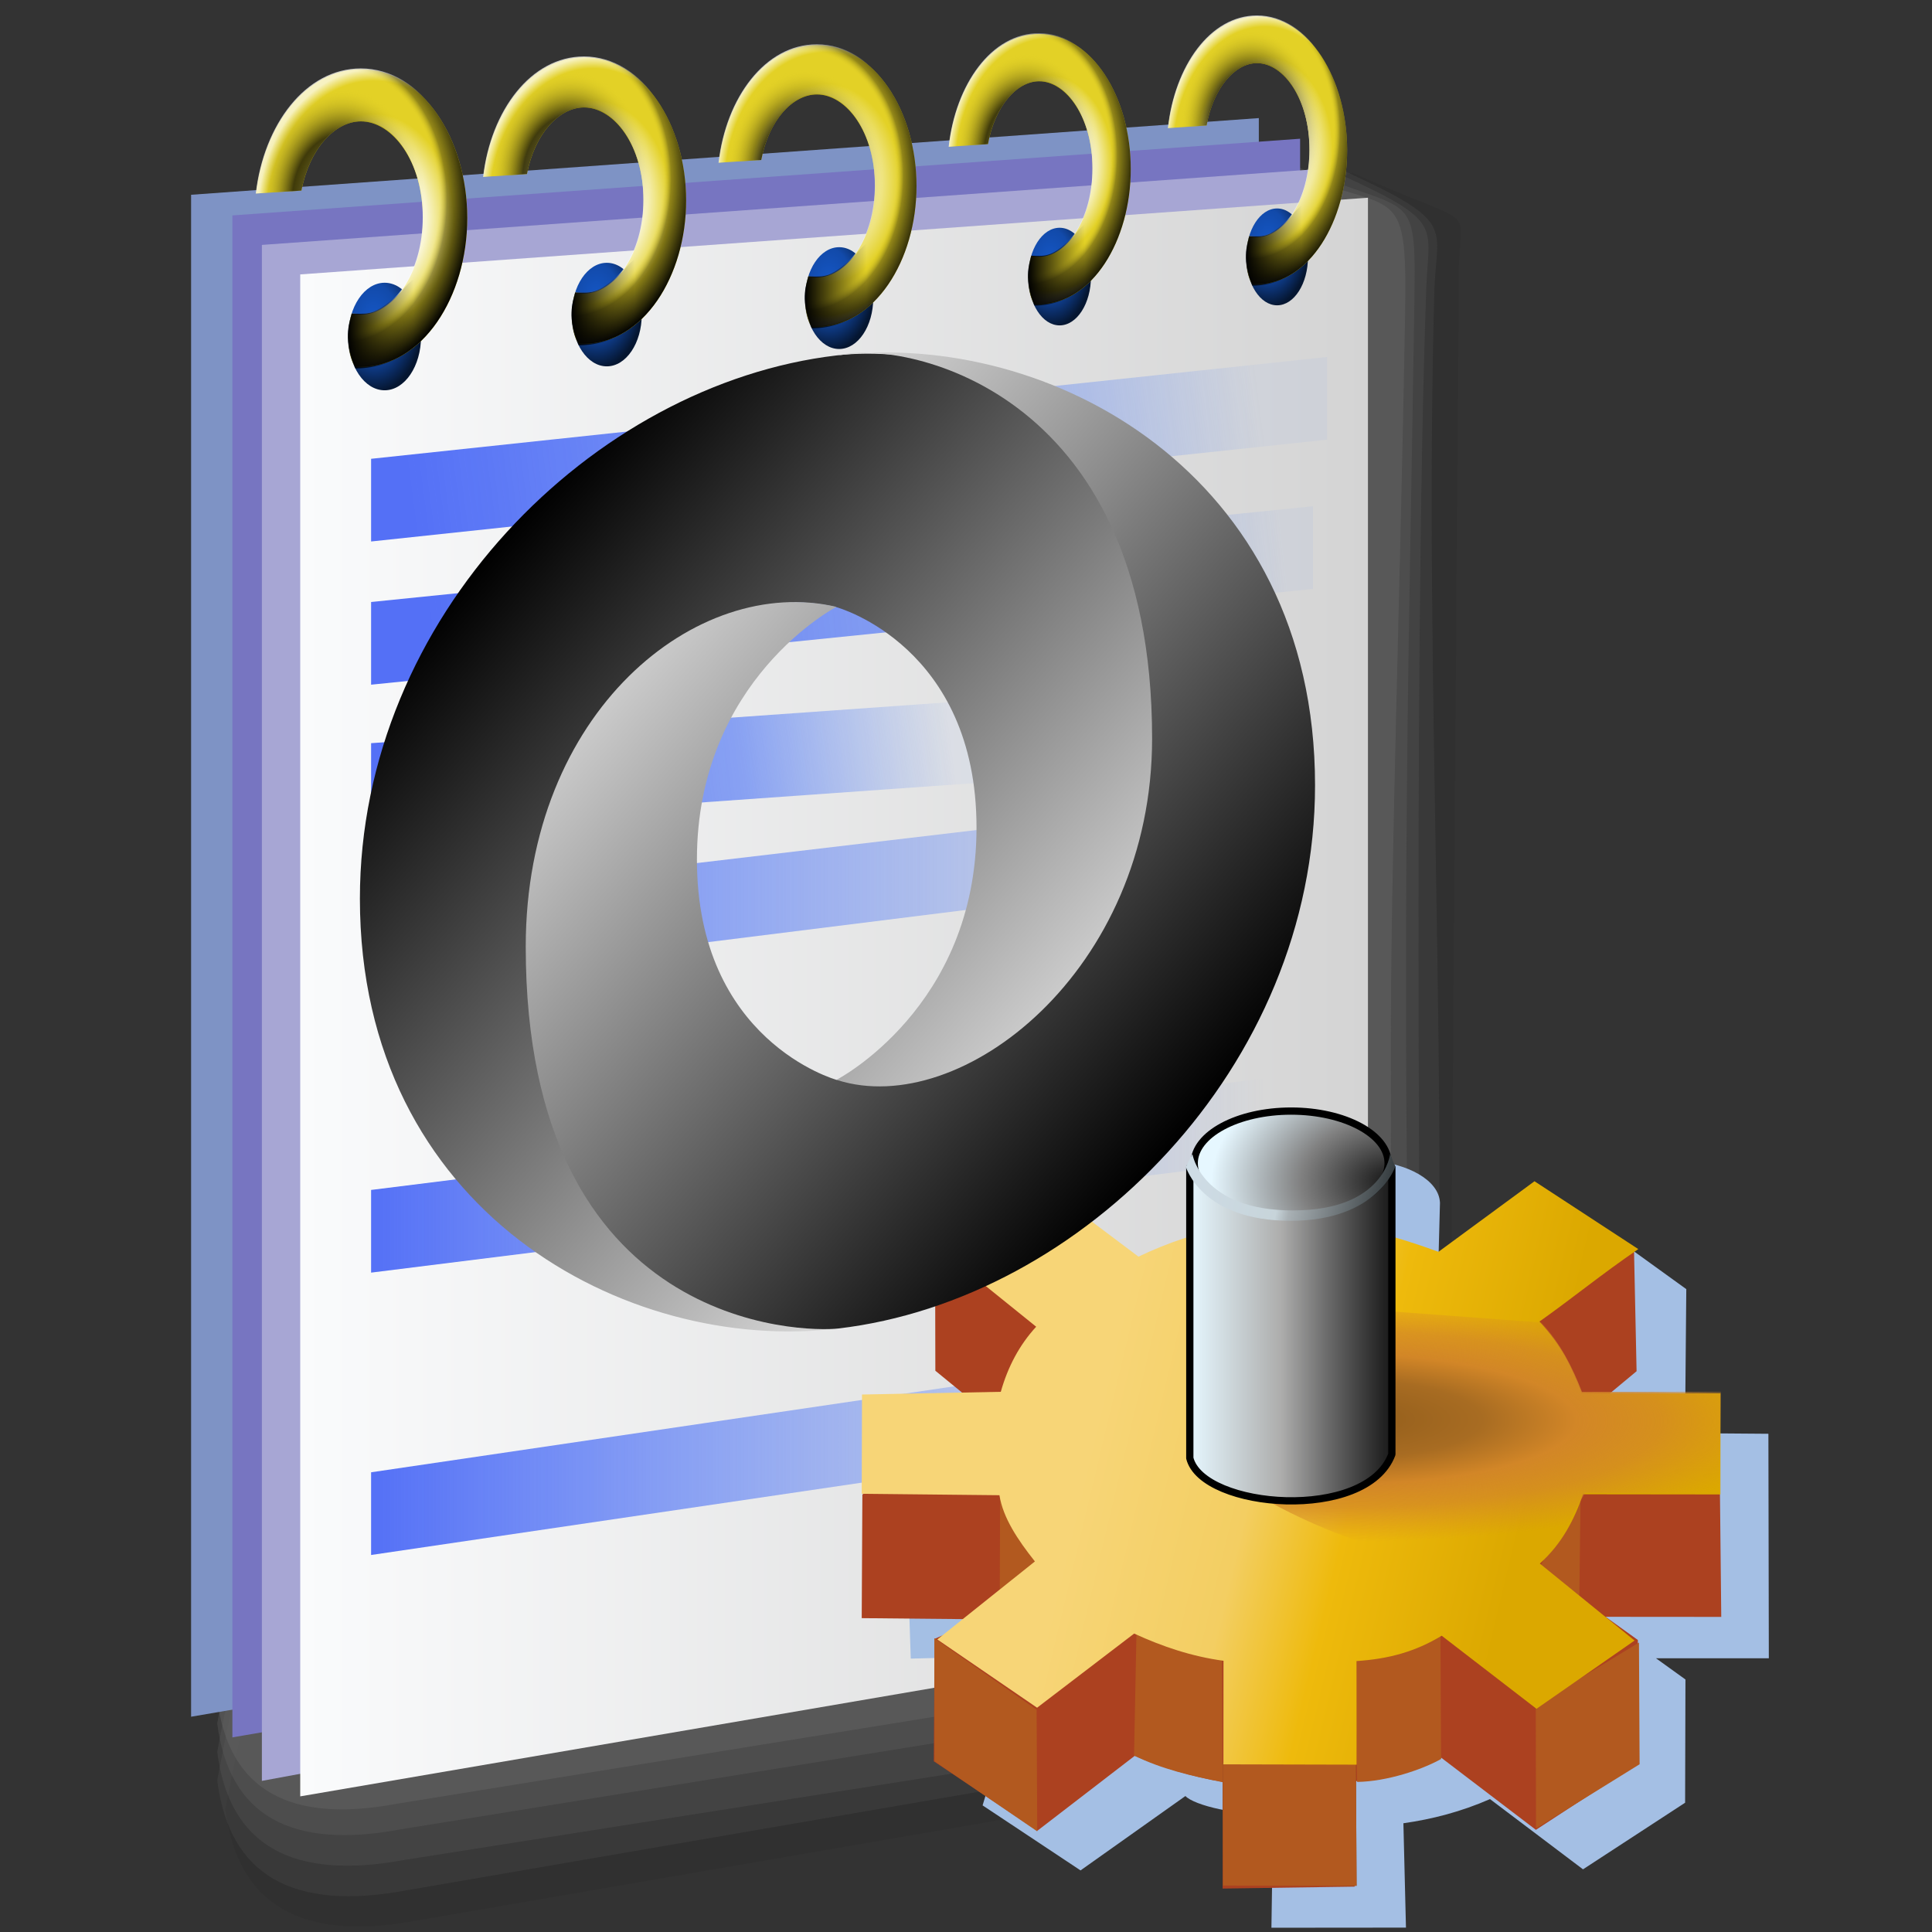 <?xml version="1.0" encoding="UTF-8" standalone="no"?>
<!-- Created with Inkscape (http://www.inkscape.org/) -->

<svg
   width="256mm"
   height="256mm"
   viewBox="0 0 256 256"
   version="1.1"
   id="svg1"
   inkscape:version="1.3.2 (091e20ef0f, 2023-11-25)"
   xml:space="preserve"
   sodipodi:docname="application-json.svg"
   xmlns:inkscape="http://www.inkscape.org/namespaces/inkscape"
   xmlns:sodipodi="http://sodipodi.sourceforge.net/DTD/sodipodi-0.dtd"
   xmlns:xlink="http://www.w3.org/1999/xlink"
   xmlns="http://www.w3.org/2000/svg"
   xmlns:svg="http://www.w3.org/2000/svg"
   xmlns:rdf="http://www.w3.org/1999/02/22-rdf-syntax-ns#"
   xmlns:cc="http://creativecommons.org/ns#"
   xmlns:dc="http://purl.org/dc/elements/1.1/"
   xmlns:a="http://ns.adobe.com/AdobeSVGViewerExtensions/3.0/"><rect x="0" y="0" width="256" height="256" fill="#333333" stroke="none"/><defs
     id="defs1"><linearGradient
       id="linearGradient38"
       inkscape:collect="always"><stop
         style="stop-color:#5470f6;stop-opacity:1;"
         offset="0"
         id="stop37" /><stop
         style="stop-color:#547af6;stop-opacity:0.651;"
         offset="0.585"
         id="stop39" /><stop
         style="stop-color:#5485f6;stop-opacity:0.06;"
         offset="1"
         id="stop38" /></linearGradient><linearGradient
       id="linearGradient33"
       inkscape:collect="always"><stop
         style="stop-color:#5470f6;stop-opacity:1;"
         offset="0"
         id="stop35" /><stop
         style="stop-color:#5485f6;stop-opacity:0;"
         offset="1"
         id="stop36" /></linearGradient><linearGradient
       id="linearGradient81"
       inkscape:collect="always"><stop
         style="stop-color:#ffffff;stop-opacity:1;"
         offset="0"
         id="stop75" /><stop
         style="stop-color:#ffffff;stop-opacity:0.809;"
         offset="0.326"
         id="stop76" /><stop
         style="stop-color:#ffffff;stop-opacity:0;"
         offset="0.463"
         id="stop77" /><stop
         style="stop-color:#ffffff;stop-opacity:0;"
         offset="0.651"
         id="stop78" /><stop
         style="stop-color:#ffffff;stop-opacity:0.714;"
         offset="0.706"
         id="stop79" /><stop
         style="stop-color:#ffffff;stop-opacity:0.84;"
         offset="0.875"
         id="stop80" /><stop
         style="stop-color:#ffffff;stop-opacity:0.986;"
         offset="1"
         id="stop81" /></linearGradient><linearGradient
       id="linearGradient74"
       inkscape:collect="always"><stop
         style="stop-color:#ffffff;stop-opacity:1;"
         offset="0"
         id="stop68" /><stop
         style="stop-color:#ffffff;stop-opacity:0.809;"
         offset="0.265"
         id="stop69" /><stop
         style="stop-color:#ffffff;stop-opacity:0;"
         offset="0.497"
         id="stop70" /><stop
         style="stop-color:#ffffff;stop-opacity:0;"
         offset="0.651"
         id="stop71" /><stop
         style="stop-color:#ffffff;stop-opacity:0.714;"
         offset="0.706"
         id="stop72" /><stop
         style="stop-color:#ffffff;stop-opacity:0.84;"
         offset="0.875"
         id="stop73" /><stop
         style="stop-color:#ffffff;stop-opacity:0.986;"
         offset="1"
         id="stop74" /></linearGradient><linearGradient
       id="linearGradient31"
       inkscape:collect="always"><stop
         style="stop-color:#000000;stop-opacity:1;"
         offset="0"
         id="stop31" /><stop
         style="stop-color:#000000;stop-opacity:0;"
         offset="1"
         id="stop32" /></linearGradient><linearGradient
       id="linearGradient22"
       inkscape:collect="always"><stop
         style="stop-color:#e3d126;stop-opacity:1;"
         offset="0"
         id="stop22" /><stop
         style="stop-color:#000000;stop-opacity:0.719;"
         offset="0.331"
         id="stop28" /><stop
         style="stop-color:#e3d126;stop-opacity:0;"
         offset="0.557"
         id="stop27" /><stop
         style="stop-color:#e3d126;stop-opacity:0;"
         offset="0.651"
         id="stop24" /><stop
         style="stop-color:#040301;stop-opacity:0.361;"
         offset="0.706"
         id="stop25" /><stop
         style="stop-color:#050501;stop-opacity:1;"
         offset="0.875"
         id="stop26" /><stop
         style="stop-color:#020200;stop-opacity:1;"
         offset="1"
         id="stop23" /></linearGradient><linearGradient
       id="linearGradient16"
       inkscape:collect="always"><stop
         style="stop-color:#1557c6;stop-opacity:1;"
         offset="0"
         id="stop16" /><stop
         style="stop-color:#124aaa;stop-opacity:1;"
         offset="0.5"
         id="stop18" /><stop
         style="stop-color:#051631;stop-opacity:1;"
         offset="1"
         id="stop17" /></linearGradient><linearGradient
       id="linearGradient14"
       inkscape:collect="always"><stop
         style="stop-color:#66cdff;stop-opacity:0.623;"
         offset="0"
         id="stop14" /><stop
         style="stop-color:#515fc6;stop-opacity:0.92;"
         offset="1"
         id="stop15" /></linearGradient><linearGradient
       id="linearGradient3"
       inkscape:collect="always"><stop
         style="stop-color:#fafbfc;stop-opacity:1;"
         offset="0"
         id="stop3" /><stop
         style="stop-color:#d4d4d4;stop-opacity:1;"
         offset="1"
         id="stop4" /></linearGradient><linearGradient
       inkscape:collect="always"
       xlink:href="#linearGradient3"
       id="linearGradient4"
       x1="39.31"
       y1="135.693"
       x2="176.137"
       y2="135.693"
       gradientUnits="userSpaceOnUse" /><linearGradient
       inkscape:collect="always"
       xlink:href="#linearGradient14"
       id="linearGradient15"
       x1="57.354"
       y1="75.635"
       x2="211.418"
       y2="175.003"
       gradientUnits="userSpaceOnUse" /><radialGradient
       inkscape:collect="always"
       xlink:href="#linearGradient16"
       id="radialGradient17"
       cx="54.858"
       cy="45.668"
       fx="54.858"
       fy="45.668"
       r="4.441"
       gradientTransform="matrix(1.339,0,0,1.681,-18.931,-31.782)"
       gradientUnits="userSpaceOnUse" /><radialGradient
       inkscape:collect="always"
       xlink:href="#linearGradient22"
       id="radialGradient23"
       cx="51.37"
       cy="33.349"
       fx="51.37"
       fy="33.349"
       r="12.965"
       gradientTransform="matrix(1.404,0.018,-0.021,1.609,-20.81,-21.995)"
       gradientUnits="userSpaceOnUse" /><radialGradient
       inkscape:collect="always"
       xlink:href="#linearGradient22-9"
       id="radialGradient23-2"
       cx="53.774"
       cy="34.69"
       fx="53.774"
       fy="34.69"
       r="12.965"
       gradientTransform="matrix(1.538,0.081,-0.09,1.704,-25.21,-28.89)"
       gradientUnits="userSpaceOnUse" /><linearGradient
       id="linearGradient22-9"
       inkscape:collect="always"><stop
         style="stop-color:#ffffff;stop-opacity:1;"
         offset="0"
         id="stop22-1" /><stop
         style="stop-color:#ffffff;stop-opacity:0.809;"
         offset="0.326"
         id="stop28-2" /><stop
         style="stop-color:#ffffff;stop-opacity:0;"
         offset="0.497"
         id="stop27-7" /><stop
         style="stop-color:#ffffff;stop-opacity:0;"
         offset="0.651"
         id="stop24-0" /><stop
         style="stop-color:#ffffff;stop-opacity:0.714;"
         offset="0.706"
         id="stop25-9" /><stop
         style="stop-color:#ffffff;stop-opacity:0.84;"
         offset="0.875"
         id="stop26-3" /><stop
         style="stop-color:#ffffff;stop-opacity:0.986;"
         offset="1"
         id="stop23-6" /></linearGradient><linearGradient
       inkscape:collect="always"
       xlink:href="#linearGradient31"
       id="linearGradient32"
       x1="51.365"
       y1="45.995"
       x2="59.39"
       y2="45.995"
       gradientUnits="userSpaceOnUse" /><radialGradient
       inkscape:collect="always"
       xlink:href="#linearGradient16"
       id="radialGradient51"
       gradientUnits="userSpaceOnUse"
       gradientTransform="matrix(1.339,0,0,1.681,-18.931,-31.782)"
       cx="54.858"
       cy="45.668"
       fx="54.858"
       fy="45.668"
       r="4.441" /><radialGradient
       inkscape:collect="always"
       xlink:href="#linearGradient22-9"
       id="radialGradient52"
       gradientUnits="userSpaceOnUse"
       gradientTransform="matrix(1.538,0.081,-0.09,1.704,-25.21,-28.89)"
       cx="53.517"
       cy="34.702"
       fx="53.517"
       fy="34.702"
       r="12.965" /><radialGradient
       inkscape:collect="always"
       xlink:href="#linearGradient22"
       id="radialGradient53"
       gradientUnits="userSpaceOnUse"
       gradientTransform="matrix(1.404,0.018,-0.021,1.609,-20.81,-21.995)"
       cx="51.769"
       cy="33.062"
       fx="51.769"
       fy="33.062"
       r="12.965" /><linearGradient
       inkscape:collect="always"
       xlink:href="#linearGradient31"
       id="linearGradient53"
       gradientUnits="userSpaceOnUse"
       x1="51.365"
       y1="45.995"
       x2="59.39"
       y2="45.995" /><radialGradient
       inkscape:collect="always"
       xlink:href="#linearGradient16"
       id="radialGradient56"
       gradientUnits="userSpaceOnUse"
       gradientTransform="matrix(1.339,0,0,1.681,-18.931,-31.782)"
       cx="54.858"
       cy="45.668"
       fx="54.858"
       fy="45.668"
       r="4.441" /><radialGradient
       inkscape:collect="always"
       xlink:href="#linearGradient74"
       id="radialGradient57"
       gradientUnits="userSpaceOnUse"
       gradientTransform="matrix(1.538,0.081,-0.09,1.704,-25.21,-28.89)"
       cx="53.499"
       cy="34.466"
       fx="53.499"
       fy="34.466"
       r="12.965" /><radialGradient
       inkscape:collect="always"
       xlink:href="#linearGradient22"
       id="radialGradient58"
       gradientUnits="userSpaceOnUse"
       gradientTransform="matrix(1.404,0.018,-0.021,1.609,-20.81,-21.995)"
       cx="51.924"
       cy="33.796"
       fx="51.924"
       fy="33.796"
       r="12.965" /><linearGradient
       inkscape:collect="always"
       xlink:href="#linearGradient31"
       id="linearGradient58"
       gradientUnits="userSpaceOnUse"
       x1="51.365"
       y1="45.995"
       x2="59.39"
       y2="45.995" /><radialGradient
       inkscape:collect="always"
       xlink:href="#linearGradient16"
       id="radialGradient61"
       gradientUnits="userSpaceOnUse"
       gradientTransform="matrix(1.339,0,0,1.681,-18.931,-31.782)"
       cx="54.858"
       cy="45.668"
       fx="54.858"
       fy="45.668"
       r="4.441" /><radialGradient
       inkscape:collect="always"
       xlink:href="#linearGradient81"
       id="radialGradient62"
       gradientUnits="userSpaceOnUse"
       gradientTransform="matrix(1.538,0.081,-0.09,1.704,-25.21,-28.89)"
       cx="53.609"
       cy="34.311"
       fx="53.609"
       fy="34.311"
       r="12.965" /><radialGradient
       inkscape:collect="always"
       xlink:href="#linearGradient22"
       id="radialGradient63"
       gradientUnits="userSpaceOnUse"
       gradientTransform="matrix(1.404,0.018,-0.021,1.609,-20.81,-21.995)"
       cx="51.776"
       cy="33.503"
       fx="51.776"
       fy="33.503"
       r="12.965" /><linearGradient
       inkscape:collect="always"
       xlink:href="#linearGradient31"
       id="linearGradient63"
       gradientUnits="userSpaceOnUse"
       x1="51.365"
       y1="45.995"
       x2="59.39"
       y2="45.995" /><radialGradient
       inkscape:collect="always"
       xlink:href="#linearGradient16"
       id="radialGradient66"
       gradientUnits="userSpaceOnUse"
       gradientTransform="matrix(1.339,0,0,1.681,-18.931,-31.782)"
       cx="54.858"
       cy="45.668"
       fx="54.858"
       fy="45.668"
       r="4.441" /><radialGradient
       inkscape:collect="always"
       xlink:href="#linearGradient22-9"
       id="radialGradient67"
       gradientUnits="userSpaceOnUse"
       gradientTransform="matrix(1.538,0.081,-0.09,1.704,-25.21,-28.89)"
       cx="53.485"
       cy="34.704"
       fx="53.485"
       fy="34.704"
       r="12.965" /><radialGradient
       inkscape:collect="always"
       xlink:href="#linearGradient22"
       id="radialGradient68"
       gradientUnits="userSpaceOnUse"
       gradientTransform="matrix(1.404,0.018,-0.021,1.609,-20.81,-21.995)"
       cx="52.404"
       cy="33.072"
       fx="52.404"
       fy="33.072"
       r="12.965" /><linearGradient
       inkscape:collect="always"
       xlink:href="#linearGradient31"
       id="linearGradient68"
       gradientUnits="userSpaceOnUse"
       x1="51.365"
       y1="45.995"
       x2="59.39"
       y2="45.995" /><linearGradient
       id="linearGradient24"
       inkscape:collect="always"><stop
         style="stop-color:#cedce5;stop-opacity:1;"
         offset="0"
         id="stop25-3" /><stop
         style="stop-color:#c7d4da;stop-opacity:1;"
         offset="0.435"
         id="stop34" /><stop
         style="stop-color:#a9b1b5;stop-opacity:1;"
         offset="0.5"
         id="stop33" /><stop
         style="stop-color:#31383b;stop-opacity:1;"
         offset="1"
         id="stop32-6" /></linearGradient><linearGradient
       id="linearGradient20"
       inkscape:collect="always"><stop
         style="stop-color:#141414;stop-opacity:1;"
         offset="0"
         id="stop21" /><stop
         style="stop-color:#808080;stop-opacity:1;"
         offset="0.5"
         id="stop23-7" /><stop
         style="stop-color:#e6f7ff;stop-opacity:1;"
         offset="1"
         id="stop22-5" /></linearGradient><linearGradient
       id="linearGradient17"
       inkscape:collect="always"><stop
         style="stop-color:#e6f7ff;stop-opacity:1;"
         offset="0"
         id="stop18-3" /><stop
         style="stop-color:#adadac;stop-opacity:1;"
         offset="0.452"
         id="stop20" /><stop
         style="stop-color:#6b6b6b;stop-opacity:1;"
         offset="0.68"
         id="stop24-5" /><stop
         style="stop-color:#181818;stop-opacity:1;"
         offset="1"
         id="stop19" /></linearGradient><linearGradient
       id="linearGradient12"
       inkscape:collect="always"><stop
         style="stop-color:#8e5b1b;stop-opacity:1;"
         offset="0"
         id="stop13" /><stop
         style="stop-color:#a86c22;stop-opacity:1;"
         offset="0.329"
         id="stop17-6" /><stop
         style="stop-color:#d28627;stop-opacity:1"
         offset="0.533"
         id="stop15-29" /><stop
         style="stop-color:#d38727;stop-opacity:0.736;"
         offset="0.72"
         id="stop16-1" /><stop
         style="stop-color:#d68b26;stop-opacity:0;"
         offset="1"
         id="stop14-2" /></linearGradient><linearGradient
       id="linearGradient9"
       inkscape:collect="always"><stop
         style="stop-color:#f7d577;stop-opacity:1"
         offset="0"
         id="stop9" /><stop
         style="stop-color:#f3ce62;stop-opacity:1"
         offset="0.379"
         id="stop11" /><stop
         style="stop-color:#eeba0c;stop-opacity:1;"
         offset="0.609"
         id="stop12" /><stop
         style="stop-color:#dba800;stop-opacity:1;"
         offset="1"
         id="stop10" /></linearGradient><linearGradient
       id="XMLID_1_-9"
       gradientUnits="userSpaceOnUse"
       x1="64.001"
       y1="117.014"
       x2="64.001"
       y2="123.562"
       gradientTransform="matrix(3.728,0,0,3.728,-169.307,-355.721)"><stop
   offset="0"
   style="stop-color:#FFFFFF"
   id="stop11-3" />
<stop
   offset="1"
   style="stop-color:#8a8585;stop-opacity:1;"
   id="stop13-7" />
<a:midPointStop
   offset="0"
   style="stop-color:#FFFFFF"
   id="midPointStop15" />
<a:midPointStop
   offset="0.5"
   style="stop-color:#FFFFFF"
   id="midPointStop17" />
<a:midPointStop
   offset="1"
   style="stop-color:#949494"
   id="midPointStop19" />
</linearGradient><linearGradient
       id="XMLID_1_"
       gradientUnits="userSpaceOnUse"
       x1="65.231"
       y1="-24.048"
       x2="58.715"
       y2="122.312">
				<stop
   offset="0.382"
   style="stop-color:#DCF0FF"
   id="stop1-4" />
				<stop
   offset="0.444"
   style="stop-color:#C9E6FF"
   id="stop2-1" />
				<stop
   offset="0.631"
   style="stop-color:#92CAFF"
   id="stop3-27" />
				<stop
   offset="0.793"
   style="stop-color:#6AB5FF"
   id="stop4-0" />
				<stop
   offset="0.921"
   style="stop-color:#52A9FF"
   id="stop5-9-5" />
				<stop
   offset="1"
   style="stop-color:#49A4FF"
   id="stop6-3" />
				<a:midPointStop
   offset="0.382"
   style="stop-color:#DCF0FF" />
				<a:midPointStop
   offset="0.4"
   style="stop-color:#DCF0FF" />
				<a:midPointStop
   offset="1"
   style="stop-color:#49A4FF" />
			</linearGradient><linearGradient
       id="XMLID_2_"
       gradientUnits="userSpaceOnUse"
       x1="85.484"
       y1="70.109"
       x2="8.945"
       y2="40.526">
				<stop
   offset="0"
   style="stop-color:#0032A4"
   id="stop7-6" />
				<stop
   offset="1"
   style="stop-color:#3995E5"
   id="stop8-0" />
				<a:midPointStop
   offset="0"
   style="stop-color:#0032A4" />
				<a:midPointStop
   offset="0.5"
   style="stop-color:#0032A4" />
				<a:midPointStop
   offset="1"
   style="stop-color:#3995E5" />
			</linearGradient><linearGradient
       id="XMLID_3_"
       gradientUnits="userSpaceOnUse"
       x1="5.952"
       y1="63.036"
       x2="117.954"
       y2="63.036">
				<stop
   offset="0.017"
   style="stop-color:#FFFFFF"
   id="stop9-6-2" />
				<stop
   offset="0.309"
   style="stop-color:#CFF0FF"
   id="stop10-2" />
				<stop
   offset="0.635"
   style="stop-color:#6DB8FF"
   id="stop11-5" />
				<stop
   offset="1"
   style="stop-color:#1E65FF"
   id="stop12-61" />
				<a:midPointStop
   offset="0.017"
   style="stop-color:#FFFFFF" />
				<a:midPointStop
   offset="0.5"
   style="stop-color:#FFFFFF" />
				<a:midPointStop
   offset="0.309"
   style="stop-color:#CFF0FF" />
				<a:midPointStop
   offset="0.5"
   style="stop-color:#CFF0FF" />
				<a:midPointStop
   offset="0.635"
   style="stop-color:#6DB8FF" />
				<a:midPointStop
   offset="0.5"
   style="stop-color:#6DB8FF" />
				<a:midPointStop
   offset="1"
   style="stop-color:#1E65FF" />
			</linearGradient><linearGradient
       id="XMLID_4_"
       gradientUnits="userSpaceOnUse"
       x1="38.311"
       y1="106.943"
       x2="38.311"
       y2="106.943">
			<stop
   offset="0"
   style="stop-color:#FFFFFF"
   id="stop13-5" />
			<stop
   offset="1"
   style="stop-color:#B1B1C5"
   id="stop14-6-4" />
			<a:midPointStop
   offset="0"
   style="stop-color:#FFFFFF" />
			<a:midPointStop
   offset="0.5"
   style="stop-color:#FFFFFF" />
			<a:midPointStop
   offset="1"
   style="stop-color:#B1B1C5" />
		</linearGradient><linearGradient
       id="XMLID_5_"
       gradientUnits="userSpaceOnUse"
       x1="55.08"
       y1="55.83"
       x2="98.925"
       y2="74.431">
				<stop
   offset="0.146"
   style="stop-color:#6AC5FF"
   id="stop15-2" />
				<stop
   offset="0.254"
   style="stop-color:#61B3FA"
   id="stop16-9" />
				<stop
   offset="0.469"
   style="stop-color:#4886EC"
   id="stop17-7" />
				<stop
   offset="0.768"
   style="stop-color:#213DD7"
   id="stop18-44" />
				<stop
   offset="1"
   style="stop-color:#0000C5"
   id="stop19-3" />
				<a:midPointStop
   offset="0.146"
   style="stop-color:#6AC5FF" />
				<a:midPointStop
   offset="0.553"
   style="stop-color:#6AC5FF" />
				<a:midPointStop
   offset="1"
   style="stop-color:#0000C5" />
			</linearGradient><linearGradient
       id="XMLID_6_"
       gradientUnits="userSpaceOnUse"
       x1="48.565"
       y1="62.042"
       x2="90.431"
       y2="67.934">
				<stop
   offset="0"
   style="stop-color:#CDF8FF"
   id="stop20-0" />
				<stop
   offset="1"
   style="stop-color:#0056FF"
   id="stop21-7" />
				<a:midPointStop
   offset="0"
   style="stop-color:#CDF8FF" />
				<a:midPointStop
   offset="0.5"
   style="stop-color:#CDF8FF" />
				<a:midPointStop
   offset="1"
   style="stop-color:#0056FF" />
			</linearGradient><linearGradient
       id="XMLID_7_"
       gradientUnits="userSpaceOnUse"
       x1="56.81"
       y1="101.133"
       x2="121.188"
       y2="70.107">
				<stop
   offset="0"
   style="stop-color:#FFFFFF"
   id="stop22-8" />
				<stop
   offset="1"
   style="stop-color:#B1B1C5"
   id="stop23-6-7" />
				<a:midPointStop
   offset="0"
   style="stop-color:#FFFFFF" />
				<a:midPointStop
   offset="0.5"
   style="stop-color:#FFFFFF" />
				<a:midPointStop
   offset="1"
   style="stop-color:#B1B1C5" />
			</linearGradient><linearGradient
       id="XMLID_8_"
       gradientUnits="userSpaceOnUse"
       x1="16.092"
       y1="124.835"
       x2="116.859"
       y2="69.899">
				<stop
   offset="0"
   style="stop-color:#FFFFFF"
   id="stop24-8" />
				<stop
   offset="1"
   style="stop-color:#B1B1C5"
   id="stop25-8" />
				<a:midPointStop
   offset="0"
   style="stop-color:#FFFFFF" />
				<a:midPointStop
   offset="0.5"
   style="stop-color:#FFFFFF" />
				<a:midPointStop
   offset="1"
   style="stop-color:#B1B1C5" />
			</linearGradient><linearGradient
       id="XMLID_9_"
       gradientUnits="userSpaceOnUse"
       x1="57.196"
       y1="98.455"
       x2="121.482"
       y2="67.473">
				<stop
   offset="0"
   style="stop-color:#FFFFFF"
   id="stop26-0" />
				<stop
   offset="1"
   style="stop-color:#B1B1C5"
   id="stop27-9" />
				<a:midPointStop
   offset="0"
   style="stop-color:#FFFFFF" />
				<a:midPointStop
   offset="0.5"
   style="stop-color:#FFFFFF" />
				<a:midPointStop
   offset="1"
   style="stop-color:#B1B1C5" />
			</linearGradient><linearGradient
       id="XMLID_10_"
       gradientUnits="userSpaceOnUse"
       x1="98.721"
       y1="73.721"
       x2="52.721"
       y2="55.942">
				<stop
   offset="0"
   style="stop-color:#0032A4"
   id="stop28-3" />
				<stop
   offset="1"
   style="stop-color:#3995E5"
   id="stop29" />
				<a:midPointStop
   offset="0"
   style="stop-color:#0032A4" />
				<a:midPointStop
   offset="0.5"
   style="stop-color:#0032A4" />
				<a:midPointStop
   offset="1"
   style="stop-color:#3995E5" />
			</linearGradient><linearGradient
       id="XMLID_11_"
       gradientUnits="userSpaceOnUse"
       x1="56.999"
       y1="2.114"
       x2="98.865"
       y2="8.006">
				<stop
   offset="0"
   style="stop-color:#CDF8FF"
   id="stop30" />
				<stop
   offset="1"
   style="stop-color:#0056FF"
   id="stop31-6" />
				<a:midPointStop
   offset="0"
   style="stop-color:#CDF8FF" />
				<a:midPointStop
   offset="0.5"
   style="stop-color:#CDF8FF" />
				<a:midPointStop
   offset="1"
   style="stop-color:#0056FF" />
			</linearGradient><linearGradient
       inkscape:collect="always"
       xlink:href="#linearGradient9"
       id="linearGradient10"
       x1="73.685"
       y1="76.268"
       x2="191.566"
       y2="104.4"
       gradientUnits="userSpaceOnUse" /><linearGradient
       inkscape:collect="always"
       xlink:href="#linearGradient17"
       id="linearGradient19"
       x1="93.338"
       y1="76.596"
       x2="149.023"
       y2="76.596"
       gradientUnits="userSpaceOnUse" /><radialGradient
       inkscape:collect="always"
       xlink:href="#linearGradient20"
       id="radialGradient23-0"
       cx="136.842"
       cy="34.701"
       fx="136.842"
       fy="34.701"
       r="27.754"
       gradientTransform="matrix(1.789,-0.055,0.038,1.25,-97.287,0.566)"
       gradientUnits="userSpaceOnUse" /><linearGradient
       inkscape:collect="always"
       xlink:href="#linearGradient24"
       id="linearGradient32-6"
       x1="96.27"
       y1="29.316"
       x2="149.25"
       y2="40.188"
       gradientUnits="userSpaceOnUse" /><radialGradient
       inkscape:collect="always"
       xlink:href="#linearGradient12"
       id="radialGradient1"
       cx="132.129"
       cy="103.602"
       fx="132.129"
       fy="103.602"
       r="43.664"
       gradientTransform="matrix(2.904,0.026,-0.007,0.778,-250.799,17.81)"
       gradientUnits="userSpaceOnUse" /><linearGradient
       inkscape:collect="always"
       xlink:href="#linearGradient33"
       id="linearGradient36"
       x1="48.391"
       y1="138.832"
       x2="162.887"
       y2="138.832"
       gradientUnits="userSpaceOnUse" /><linearGradient
       inkscape:collect="always"
       xlink:href="#linearGradient38"
       id="linearGradient39"
       gradientUnits="userSpaceOnUse"
       x1="57.695"
       y1="104.457"
       x2="121.792"
       y2="96.187" /><linearGradient
       inkscape:collect="always"
       xlink:href="#linearGradient38"
       id="linearGradient34"
       gradientUnits="userSpaceOnUse"
       x1="57.695"
       y1="104.457"
       x2="166.247"
       y2="90.242" /><linearGradient
       inkscape:collect="always"
       xlink:href="#linearGradient38"
       id="linearGradient35"
       gradientUnits="userSpaceOnUse"
       x1="57.695"
       y1="104.457"
       x2="167.022"
       y2="92.31" /><linearGradient
       id="linearGradient3005"
       x1="-666.12"
       x2="-553.27"
       y1="413.04"
       y2="525.91"
       gradientTransform="matrix(0.999,0,0,0.999,689.01,-388.84)"
       gradientUnits="userSpaceOnUse"
       xlink:href="#linearGradient8385" /><linearGradient
       id="linearGradient8385"><stop
         offset="0"
         id="stop1-36" /><stop
         stop-color="#fff"
         offset="1"
         id="stop2-75" /></linearGradient><linearGradient
       id="linearGradient3002"
       x1="-553.27"
       x2="-666.12"
       y1="525.91"
       y2="413.05"
       gradientTransform="matrix(0.999,0,0,0.999,689.01,-388.84)"
       gradientUnits="userSpaceOnUse"
       xlink:href="#linearGradient8385" /><linearGradient
       inkscape:collect="always"
       xlink:href="#linearGradient8385"
       id="linearGradient41"
       gradientUnits="userSpaceOnUse"
       gradientTransform="matrix(0.999,0,0,0.999,689.01,-388.84)"
       x1="-666.12"
       y1="413.04"
       x2="-553.27"
       y2="525.91" /><linearGradient
       inkscape:collect="always"
       xlink:href="#linearGradient8385"
       id="linearGradient42"
       gradientUnits="userSpaceOnUse"
       gradientTransform="matrix(0.999,0,0,0.999,689.01,-388.84)"
       x1="-553.27"
       y1="525.91"
       x2="-666.12"
       y2="413.05" /></defs><sodipodi:namedview
     id="base"
     pagecolor="#ffffff"
     bordercolor="#000000"
     borderopacity="0.3"
     inkscape:pageopacity="0.0"
     inkscape:pageshadow="2"
     inkscape:zoom="0.98994949"
     inkscape:cx="505.07627"
     inkscape:cy="476.792"
     inkscape:document-units="mm"
     inkscape:showpageshadow="2"
     inkscape:pagecheckerboard="0"
     inkscape:deskcolor="#d1d1d1"
     inkscape:current-layer="g68"
     showguides="true"><sodipodi:guide
       position="92.475,162.188"
       orientation="0,-1"
       id="guide12"
       inkscape:locked="false" /><sodipodi:guide
       position="180.14,215.91"
       orientation="0,-1"
       id="guide1"
       inkscape:locked="false" /></sodipodi:namedview><g
     id="g68"
     transform="matrix(1.034,0,0,1.034,-0.864,-8.194)"><g
       id="g1"
       transform="matrix(0.97,0,0,0.97,4.045,11.889)"><path
         id="rect2"
         style="fill:#000000;fill-opacity:0.051;stroke-width:10.063;stroke-linecap:square;stroke-linejoin:round;stroke-opacity:0.849"
         d="M 80.448,82.854 C 105.623,51.094 175.329,18.709 175.329,18.709 c 17.41,7.815 14.156,3.669 14.092,13.337 -0.342,51.773 -1.243,164.901 -1.243,164.901 0,0 2.718,28.713 -8.665,30.675 L 51.85,249.63 c -15.156,2.849 -23.776,-1.87 -25.391,-14.7 0,0 19.814,-108.964 53.988,-152.076 z"
         sodipodi:nodetypes="scscsccs" /><path
         id="path4"
         style="fill:#5f5f5f;fill-opacity:0.2;stroke-width:9.935;stroke-linecap:square;stroke-linejoin:round;stroke-opacity:0.849"
         d="M 78.694,80.971 C 103.549,49.614 172.371,17.64 172.371,17.64 c 17.189,7.716 14.064,7.783 13.811,16.813 -1.446,51.727 2.22,108.028 -0.126,159.722 -0.445,9.809 3.032,27.586 -8.207,29.521 L 50.459,245.631 c -14.964,2.813 -23.474,-1.846 -25.068,-14.513 0,0 19.563,-107.582 53.303,-150.147 z"
         sodipodi:nodetypes="scsssccs" /><path
         id="path13"
         style="fill:#707070;fill-opacity:0.187;stroke-width:9.794;stroke-linecap:square;stroke-linejoin:round;stroke-opacity:0.849"
         d="m 78.121,79.855 c 24.588,-30.804 92.67,-62.216 92.67,-62.216 17.005,7.58 14.647,7.45 14.331,16.209 -1.856,51.478 -0.644,156.746 -0.644,156.746 0,0 2.983,29.38 -8.159,31.136 L 50.19,241.616 c -14.803,2.764 -23.222,-1.813 -24.799,-14.258 0,0 19.353,-105.687 52.73,-147.503 z"
         sodipodi:nodetypes="scscsccs" /><path
         id="path14"
         style="fill:#646464;fill-opacity:0.326;stroke-width:9.591;stroke-linecap:square;stroke-linejoin:round;stroke-opacity:0.849"
         d="M 76.884,78.737 C 100.896,48.487 167.381,17.64 167.381,17.64 c 16.606,7.444 16.397,1.912 16.137,19.877 -0.59,40.646 -1.838,78.486 -0.44,149.633 0.521,26.524 -0.201,28.922 -11.077,30.678 L 49.608,237.59 c -14.456,2.714 -22.677,-1.781 -24.217,-14.001 0,0 18.899,-103.787 51.494,-144.852 z"
         sodipodi:nodetypes="scsssccs" /><path
         id="path16"
         style="fill:#686868;fill-opacity:0.412;stroke-width:9.431;stroke-linecap:square;stroke-linejoin:round;stroke-opacity:0.849"
         d="M 75.959,77.795 C 99.539,48.011 164.829,17.64 164.829,17.64 c 16.307,7.329 17.818,0.913 17.488,20.052 -0.636,36.854 -1.943,73.043 -1.875,97.667 0.084,30.472 -0.414,23.725 0.49,49.432 0.917,26.103 -0.885,28.222 -11.565,29.951 L 49.173,234.2 c -14.196,2.672 -22.27,-1.753 -23.782,-13.786 0,0 18.559,-102.188 50.568,-142.619 z"
         sodipodi:nodetypes="scssssccs" /></g><path
       id="rect1"
       style="display:inline;fill:#7e93c5;stroke-width:2.463;stroke-linecap:square"
       d="M 25.324,32.884 162.152,23.057 V 204.485 L 25.324,227.92 Z"
       sodipodi:nodetypes="ccccc" /><path
       id="path1"
       style="display:inline;fill:#7775c1;fill-opacity:1;stroke-width:2.463;stroke-linecap:square"
       d="M 30.616,35.53 167.443,25.702 V 207.131 L 30.616,230.565 Z"
       sodipodi:nodetypes="ccccc" /><path
       id="path2"
       style="display:inline;fill:#a7a6d4;fill-opacity:1;stroke-width:2.463;stroke-linecap:square"
       d="M 34.396,39.31 171.223,29.482 V 210.911 L 34.396,236.141 Z"
       sodipodi:nodetypes="ccccc" /><path
       id="path3"
       style="display:inline;fill:url(#linearGradient4);stroke-width:2.463;stroke-linecap:square"
       d="M 39.31,43.089 176.137,33.262 V 214.69 L 39.31,238.125 Z"
       sodipodi:nodetypes="ccccc" /><g
       id="g12"
       style="display:none"><g
         id="g4"><path
           id="rect4"
           style="fill:#45d453;stroke-width:2.463;stroke-linecap:square"
           d="m 107.345,46.869 h 4.914 V 222.25 l -4.914,0.756 z"
           sodipodi:nodetypes="ccccc" /><path
           id="rect5"
           style="fill:#45d453;stroke-width:2.463;stroke-linecap:square"
           d="M 39.321,68.036 170.373,54.854 v 5.008 L 39.31,73.044 Z"
           sodipodi:nodetypes="ccccc" /><path
           id="path5"
           style="fill:#45d453;stroke-width:2.463;stroke-linecap:square"
           d="M 39.321,85.423 170.373,72.241 v 5.008 L 39.31,90.431 Z"
           sodipodi:nodetypes="ccccc" /><path
           id="path6"
           style="fill:#45d453;stroke-width:2.463;stroke-linecap:square"
           d="M 39.321,104.888 170.373,91.706 v 5.008 L 39.31,109.897 Z"
           sodipodi:nodetypes="ccccc" /><path
           id="path7"
           style="fill:#45d453;stroke-width:2.463;stroke-linecap:square"
           d="M 39.321,124.165 170.373,107.77 v 5.008 L 39.31,129.173 Z"
           sodipodi:nodetypes="ccccc" /><path
           id="path8"
           style="fill:#45d453;stroke-width:2.463;stroke-linecap:square"
           d="M 39.321,143.82 170.373,126.102 v 5.008 L 39.31,148.828 Z"
           sodipodi:nodetypes="ccccc" /><path
           id="path9"
           style="fill:#45d453;stroke-width:2.463;stroke-linecap:square"
           d="M 39.321,163.853 170.373,144.056 v 5.008 L 39.31,168.861 Z"
           sodipodi:nodetypes="ccccc" /><path
           id="path10"
           style="fill:#45d453;stroke-width:2.463;stroke-linecap:square"
           d="M 39.321,182.94 170.373,162.01 v 5.008 L 39.31,187.949 Z"
           sodipodi:nodetypes="ccccc" /><path
           id="path11"
           style="fill:#45d453;stroke-width:2.463;stroke-linecap:square"
           d="M 39.321,201.65 170.373,179.775 v 5.008 L 39.31,206.658 Z"
           sodipodi:nodetypes="ccccc" /><path
           id="path12"
           style="fill:#45d453;stroke-width:2.463;stroke-linecap:square"
           d="m 39.321,221.872 131.051,-23.198 v 5.008 l -131.063,23.198 z"
           sodipodi:nodetypes="ccccc" /></g><path
         id="rect12"
         style="fill:#111aac;stroke-width:2.463;stroke-linecap:square"
         d="m 169.144,38.554 h 5.481 l 0.378,172.357 h -5.481 z"
         sodipodi:nodetypes="ccccc" /><path
         id="rect13"
         style="fill:#558cff;stroke-width:2.463;stroke-linecap:square"
         d="M 39.289,233.727 174.866,208.793 v 6.832 L 39.289,240.275 Z"
         sodipodi:nodetypes="ccccc" /></g><path
       id="rect14"
       style="display:none;fill:url(#linearGradient15);stroke:#60b7ff;stroke-width:10.063;stroke-linecap:square;stroke-linejoin:round;stroke-dasharray:none;stroke-opacity:0.849"
       d="M 42.711,37.42 172.846,29.99 219.604,176.893 83.911,198.815 Z"
       sodipodi:nodetypes="ccccc" /><g
       id="g81"><g
         id="g29"
         transform="matrix(1.051,0,0,1.236,-8.571,-6.648)"><ellipse
           style="fill:url(#radialGradient17);fill-opacity:1;stroke:none;stroke-width:7.063;stroke-linecap:square;stroke-linejoin:round;stroke-dasharray:none;stroke-opacity:0.632"
           id="path15"
           cx="55.846"
           cy="46.68"
           rx="4.441"
           ry="5.575" /><path
           id="path18"
           style="color:#000000;fill:#e3d126;stroke-linecap:square;stroke-linejoin:round;-inkscape-stroke:none"
           d="m 52.955,18.971 c -6.693,0 -11.787,5.784 -12.784,12.88 l 5.532,-0.299 c 0.965,-4.31 4.053,-7.177 7.252,-7.177 3.859,0 7.563,4.171 7.563,10.019 0,5.848 -3.704,10.022 -7.563,10.022 -0.374,0 -0.745,-0.04 -1.113,-0.116 -0.643,1.612 -0.547,4.335 0.408,5.497 0.233,0.014 0.468,0.022 0.705,0.022 7.478,0 12.965,-7.22 12.965,-15.424 0,-8.204 -5.487,-15.423 -12.965,-15.423 z"
           sodipodi:nodetypes="sccsssccsss" /><path
           id="path29"
           style="color:#000000;fill:url(#radialGradient23-2);stroke-linecap:square;stroke-linejoin:round;-inkscape-stroke:none"
           inkscape:label="shadowlight"
           d="m 52.932,18.884 c -6.721,0 -11.831,5.833 -12.797,12.97 l 5.524,-0.299 c 0.942,-4.36 4.052,-7.267 7.273,-7.267 3.859,0 7.562,4.171 7.562,10.02 0,5.848 -3.703,10.021 -7.562,10.021 -0.355,0 -0.709,-0.036 -1.059,-0.105 -0.665,1.573 -0.367,3.696 0.342,5.484 0.237,0.015 0.476,0.023 0.717,0.023 7.478,0 12.965,-7.22 12.965,-15.424 0,-8.204 -5.487,-15.424 -12.965,-15.424 z" /><path
           id="path22"
           style="color:#000000;fill:url(#radialGradient23);stroke-linecap:square;stroke-linejoin:round;-inkscape-stroke:none"
           inkscape:label="shadowdark"
           d="m 52.955,18.971 c -6.693,0 -11.787,5.784 -12.784,12.88 l 5.532,-0.299 c 0.965,-4.31 4.053,-7.177 7.252,-7.177 3.859,0 7.563,4.171 7.563,10.019 0,5.848 -3.704,10.022 -7.563,10.022 -0.374,0 -0.745,-0.04 -1.113,-0.116 -0.642,1.595 -0.715,3.959 0.408,5.497 0.233,0.014 0.468,0.022 0.705,0.022 7.478,0 12.965,-7.22 12.965,-15.424 0,-8.204 -5.487,-15.423 -12.965,-15.423 z"
           sodipodi:nodetypes="sccsssccsss" /><path
           id="rect31"
           style="fill:url(#linearGradient32);stroke-width:7.063;stroke-linecap:square;stroke-linejoin:round"
           d="m 51.83,44.294 c 2.262,0.092 3.069,0.081 6.095,-2.291 3.817,-4.308 4.371,1.863 1.465,5.835 -2.222,1.442 -4.567,2.17 -7.111,2.15 -1.48,-3.006 -0.799,-4.537 -0.449,-5.693 z"
           sodipodi:nodetypes="ccccc" /></g><g
         id="g51"
         transform="matrix(1.009,0,0,1.19,22.246,-7.313)"><ellipse
           style="fill:url(#radialGradient51);fill-opacity:1;stroke:none;stroke-width:7.063;stroke-linecap:square;stroke-linejoin:round;stroke-dasharray:none;stroke-opacity:0.632"
           id="ellipse48"
           cx="55.846"
           cy="46.68"
           rx="4.441"
           ry="5.575" /><path
           id="path48"
           style="color:#000000;fill:#e3d126;stroke-linecap:square;stroke-linejoin:round;-inkscape-stroke:none"
           d="m 52.955,18.971 c -6.693,0 -11.787,5.784 -12.784,12.88 l 5.532,-0.299 c 0.965,-4.31 4.053,-7.177 7.252,-7.177 3.859,0 7.563,4.171 7.563,10.019 0,5.848 -3.704,10.022 -7.563,10.022 -0.374,0 -0.745,-0.04 -1.113,-0.116 -0.643,1.612 -0.547,4.335 0.408,5.497 0.233,0.014 0.468,0.022 0.705,0.022 7.478,0 12.965,-7.22 12.965,-15.424 0,-8.204 -5.487,-15.423 -12.965,-15.423 z"
           sodipodi:nodetypes="sccsssccsss" /><path
           id="path49"
           style="color:#000000;fill:url(#radialGradient52);stroke-linecap:square;stroke-linejoin:round;-inkscape-stroke:none"
           inkscape:label="shadowlight"
           d="m 52.932,18.884 c -6.721,0 -11.831,5.833 -12.797,12.97 l 5.524,-0.299 c 0.942,-4.36 4.052,-7.267 7.273,-7.267 3.859,0 7.562,4.171 7.562,10.02 0,5.848 -3.703,10.021 -7.562,10.021 -0.355,0 -0.709,-0.036 -1.059,-0.105 -0.665,1.573 -0.367,3.696 0.342,5.484 0.237,0.015 0.476,0.023 0.717,0.023 7.478,0 12.965,-7.22 12.965,-15.424 0,-8.204 -5.487,-15.424 -12.965,-15.424 z" /><path
           id="path50"
           style="color:#000000;fill:url(#radialGradient53);stroke-linecap:square;stroke-linejoin:round;-inkscape-stroke:none"
           inkscape:label="shadowdark"
           d="m 52.955,18.971 c -6.693,0 -11.787,5.784 -12.784,12.88 l 5.532,-0.299 c 0.965,-4.31 4.053,-7.177 7.252,-7.177 3.859,0 7.563,4.171 7.563,10.019 0,5.848 -3.704,10.022 -7.563,10.022 -0.374,0 -0.745,-0.04 -1.113,-0.116 -0.642,1.595 -0.715,3.959 0.408,5.497 0.233,0.014 0.468,0.022 0.705,0.022 7.478,0 12.965,-7.22 12.965,-15.424 0,-8.204 -5.487,-15.423 -12.965,-15.423 z"
           sodipodi:nodetypes="sccsssccsss" /><path
           id="path51"
           style="fill:url(#linearGradient53);stroke-width:7.063;stroke-linecap:square;stroke-linejoin:round"
           d="m 51.83,44.294 c 2.262,0.092 3.069,0.081 6.095,-2.291 3.817,-4.308 4.371,1.863 1.465,5.835 -2.222,1.442 -4.567,2.17 -7.111,2.15 -1.48,-3.006 -0.799,-4.537 -0.449,-5.693 z"
           sodipodi:nodetypes="ccccc" /></g><g
         id="g56"
         transform="matrix(0.984,0,0,1.17,53.418,-8.491)"><ellipse
           style="fill:url(#radialGradient56);fill-opacity:1;stroke:none;stroke-width:7.063;stroke-linecap:square;stroke-linejoin:round;stroke-dasharray:none;stroke-opacity:0.632"
           id="ellipse53"
           cx="55.846"
           cy="46.68"
           rx="4.441"
           ry="5.575" /><path
           id="path53"
           style="color:#000000;fill:#e3d126;stroke-linecap:square;stroke-linejoin:round;-inkscape-stroke:none"
           d="m 52.955,18.971 c -6.693,0 -11.787,5.784 -12.784,12.88 l 5.532,-0.299 c 0.965,-4.31 4.053,-7.177 7.252,-7.177 3.859,0 7.563,4.171 7.563,10.019 0,5.848 -3.704,10.022 -7.563,10.022 -0.374,0 -0.745,-0.04 -1.113,-0.116 -0.643,1.612 -0.547,4.335 0.408,5.497 0.233,0.014 0.468,0.022 0.705,0.022 7.478,0 12.965,-7.22 12.965,-15.424 0,-8.204 -5.487,-15.423 -12.965,-15.423 z"
           sodipodi:nodetypes="sccsssccsss" /><path
           id="path54"
           style="color:#000000;fill:url(#radialGradient57);stroke-linecap:square;stroke-linejoin:round;-inkscape-stroke:none"
           inkscape:label="shadowlight"
           d="m 52.932,18.884 c -6.721,0 -11.831,5.833 -12.797,12.97 l 5.524,-0.299 c 0.942,-4.36 4.052,-7.267 7.273,-7.267 3.859,0 7.562,4.171 7.562,10.02 0,5.848 -3.703,10.021 -7.562,10.021 -0.355,0 -0.709,-0.036 -1.059,-0.105 -0.665,1.573 -0.367,3.696 0.342,5.484 0.237,0.015 0.476,0.023 0.717,0.023 7.478,0 12.965,-7.22 12.965,-15.424 0,-8.204 -5.487,-15.424 -12.965,-15.424 z" /><path
           id="path55"
           style="color:#000000;fill:url(#radialGradient58);stroke-linecap:square;stroke-linejoin:round;-inkscape-stroke:none"
           inkscape:label="shadowdark"
           d="m 52.955,18.971 c -6.693,0 -11.787,5.784 -12.784,12.88 l 5.532,-0.299 c 0.965,-4.31 4.053,-7.177 7.252,-7.177 3.859,0 7.563,4.171 7.563,10.019 0,5.848 -3.704,10.022 -7.563,10.022 -0.374,0 -0.745,-0.04 -1.113,-0.116 -0.642,1.595 -0.715,3.959 0.408,5.497 0.233,0.014 0.468,0.022 0.705,0.022 7.478,0 12.965,-7.22 12.965,-15.424 0,-8.204 -5.487,-15.423 -12.965,-15.423 z"
           sodipodi:nodetypes="sccsssccsss" /><path
           id="path56"
           style="fill:url(#linearGradient58);stroke-width:7.063;stroke-linecap:square;stroke-linejoin:round"
           d="m 51.83,44.294 c 2.262,0.092 3.069,0.081 6.095,-2.291 3.817,-4.308 4.371,1.863 1.465,5.835 -2.222,1.442 -4.567,2.17 -7.111,2.15 -1.48,-3.006 -0.799,-4.537 -0.449,-5.693 z"
           sodipodi:nodetypes="ccccc" /></g><g
         id="g61"
         transform="matrix(0.905,0,0,1.122,86.081,-9.008)"><ellipse
           style="fill:url(#radialGradient61);fill-opacity:1;stroke:none;stroke-width:7.063;stroke-linecap:square;stroke-linejoin:round;stroke-dasharray:none;stroke-opacity:0.632"
           id="ellipse58"
           cx="55.846"
           cy="46.68"
           rx="4.441"
           ry="5.575" /><path
           id="path58"
           style="color:#000000;fill:#e3d126;stroke-linecap:square;stroke-linejoin:round;-inkscape-stroke:none"
           d="m 52.955,18.971 c -6.693,0 -11.787,5.784 -12.784,12.88 l 5.532,-0.299 c 0.965,-4.31 4.053,-7.177 7.252,-7.177 3.859,0 7.563,4.171 7.563,10.019 0,5.848 -3.704,10.022 -7.563,10.022 -0.374,0 -0.745,-0.04 -1.113,-0.116 -0.643,1.612 -0.547,4.335 0.408,5.497 0.233,0.014 0.468,0.022 0.705,0.022 7.478,0 12.965,-7.22 12.965,-15.424 0,-8.204 -5.487,-15.423 -12.965,-15.423 z"
           sodipodi:nodetypes="sccsssccsss" /><path
           id="path59"
           style="color:#000000;fill:url(#radialGradient62);stroke-linecap:square;stroke-linejoin:round;-inkscape-stroke:none"
           inkscape:label="shadowlight"
           d="m 52.932,18.884 c -6.721,0 -11.831,5.833 -12.797,12.97 l 5.524,-0.299 c 0.942,-4.36 4.052,-7.267 7.273,-7.267 3.859,0 7.562,4.171 7.562,10.02 0,5.848 -3.703,10.021 -7.562,10.021 -0.355,0 -0.709,-0.036 -1.059,-0.105 -0.665,1.573 -0.367,3.696 0.342,5.484 0.237,0.015 0.476,0.023 0.717,0.023 7.478,0 12.965,-7.22 12.965,-15.424 0,-8.204 -5.487,-15.424 -12.965,-15.424 z" /><path
           id="path60"
           style="color:#000000;fill:url(#radialGradient63);stroke-linecap:square;stroke-linejoin:round;-inkscape-stroke:none"
           inkscape:label="shadowdark"
           d="m 52.955,18.971 c -6.693,0 -11.787,5.784 -12.784,12.88 l 5.532,-0.299 c 0.965,-4.31 4.053,-7.177 7.252,-7.177 3.859,0 7.563,4.171 7.563,10.019 0,5.848 -3.704,10.022 -7.563,10.022 -0.374,0 -0.745,-0.04 -1.113,-0.116 -0.642,1.595 -0.715,3.959 0.408,5.497 0.233,0.014 0.468,0.022 0.705,0.022 7.478,0 12.965,-7.22 12.965,-15.424 0,-8.204 -5.487,-15.423 -12.965,-15.423 z"
           sodipodi:nodetypes="sccsssccsss" /><path
           id="path61"
           style="fill:url(#linearGradient63);stroke-width:7.063;stroke-linecap:square;stroke-linejoin:round"
           d="m 51.83,44.294 c 2.262,0.092 3.069,0.081 6.095,-2.291 3.817,-4.308 4.371,1.863 1.465,5.835 -2.222,1.442 -4.567,2.17 -7.111,2.15 -1.48,-3.006 -0.799,-4.537 -0.449,-5.693 z"
           sodipodi:nodetypes="ccccc" /></g><g
         id="g66"
         transform="matrix(0.891,0,0,1.113,114.735,-11.111)"><ellipse
           style="fill:url(#radialGradient66);fill-opacity:1;stroke:none;stroke-width:7.063;stroke-linecap:square;stroke-linejoin:round;stroke-dasharray:none;stroke-opacity:0.632"
           id="ellipse63"
           cx="55.846"
           cy="46.68"
           rx="4.441"
           ry="5.575" /><path
           id="path63"
           style="color:#000000;fill:#e3d126;stroke-linecap:square;stroke-linejoin:round;-inkscape-stroke:none"
           d="m 52.955,18.971 c -6.693,0 -11.787,5.784 -12.784,12.88 l 5.532,-0.299 c 0.965,-4.31 4.053,-7.177 7.252,-7.177 3.859,0 7.563,4.171 7.563,10.019 0,5.848 -3.704,10.022 -7.563,10.022 -0.374,0 -0.745,-0.04 -1.113,-0.116 -0.643,1.612 -0.547,4.335 0.408,5.497 0.233,0.014 0.468,0.022 0.705,0.022 7.478,0 12.965,-7.22 12.965,-15.424 0,-8.204 -5.487,-15.423 -12.965,-15.423 z"
           sodipodi:nodetypes="sccsssccsss" /><path
           id="path64"
           style="color:#000000;fill:url(#radialGradient67);stroke-linecap:square;stroke-linejoin:round;-inkscape-stroke:none"
           inkscape:label="shadowlight"
           d="m 52.932,18.884 c -6.721,0 -11.831,5.833 -12.797,12.97 l 5.524,-0.299 c 0.942,-4.36 4.052,-7.267 7.273,-7.267 3.859,0 7.562,4.171 7.562,10.02 0,5.848 -3.703,10.021 -7.562,10.021 -0.355,0 -0.709,-0.036 -1.059,-0.105 -0.665,1.573 -0.367,3.696 0.342,5.484 0.237,0.015 0.476,0.023 0.717,0.023 7.478,0 12.965,-7.22 12.965,-15.424 0,-8.204 -5.487,-15.424 -12.965,-15.424 z" /><path
           id="path65"
           style="color:#000000;fill:url(#radialGradient68);stroke-linecap:square;stroke-linejoin:round;-inkscape-stroke:none"
           inkscape:label="shadowdark"
           d="m 52.955,18.971 c -6.693,0 -11.787,5.784 -12.784,12.88 l 5.532,-0.299 c 0.965,-4.31 4.053,-7.177 7.252,-7.177 3.859,0 7.563,4.171 7.563,10.019 0,5.848 -3.704,10.022 -7.563,10.022 -0.374,0 -0.745,-0.04 -1.113,-0.116 -0.642,1.595 -0.715,3.959 0.408,5.497 0.233,0.014 0.468,0.022 0.705,0.022 7.478,0 12.965,-7.22 12.965,-15.424 0,-8.204 -5.487,-15.423 -12.965,-15.423 z"
           sodipodi:nodetypes="sccsssccsss" /><path
           id="path66"
           style="fill:url(#linearGradient68);stroke-width:7.063;stroke-linecap:square;stroke-linejoin:round"
           d="m 51.83,44.294 c 2.262,0.092 3.069,0.081 6.095,-2.291 3.817,-4.308 4.371,1.863 1.465,5.835 -2.222,1.442 -4.567,2.17 -7.111,2.15 -1.48,-3.006 -0.799,-4.537 -0.449,-5.693 z"
           sodipodi:nodetypes="ccccc" /></g></g><g
       id="g3"
       inkscape:label="TXT"
       style="display:none"><g
         id="g24"
         style="fill:#5e5e5e;fill-opacity:1"><path
           id="rect3"
           style="fill:#5e5e5e;fill-opacity:1;stroke-width:9.731;stroke-linecap:square;stroke-linejoin:round;stroke-opacity:0.849"
           d="M 48.391,66.719 109.386,59.098 V 69.695 L 48.391,77.315 Z"
           sodipodi:nodetypes="ccccc" /><path
           id="path17"
           style="fill:#5e5e5e;fill-opacity:1;stroke-width:9.731;stroke-linecap:square;stroke-linejoin:round;stroke-opacity:0.849"
           d="M 48.391,85.069 109.386,77.449 V 88.045 L 48.391,95.666 Z"
           sodipodi:nodetypes="ccccc" /><path
           id="path19"
           style="fill:#5e5e5e;fill-opacity:1;stroke-width:9.731;stroke-linecap:square;stroke-linejoin:round;stroke-opacity:0.849"
           d="M 48.391,118.026 162.887,103.73 v 10.597 L 48.391,128.623 Z"
           sodipodi:nodetypes="ccccc" /><path
           id="path20"
           style="fill:#5e5e5e;fill-opacity:1;stroke-width:9.731;stroke-linecap:square;stroke-linejoin:round;stroke-opacity:0.849"
           d="M 48.391,134.567 162.887,120.271 v 10.597 L 48.391,145.164 Z"
           sodipodi:nodetypes="ccccc" /><path
           id="path21"
           style="fill:#5e5e5e;fill-opacity:1;stroke-width:9.731;stroke-linecap:square;stroke-linejoin:round;stroke-opacity:0.849"
           d="M 48.391,152.917 162.887,138.621 v 10.597 L 48.391,163.514 Z"
           sodipodi:nodetypes="ccccc" /><path
           id="path23"
           style="fill:#5e5e5e;fill-opacity:1;stroke-width:9.731;stroke-linecap:square;stroke-linejoin:round;stroke-opacity:0.849"
           d="m 48.391,183.932 52.208,-8.529 v 10.597 l -52.208,8.529 z"
           sodipodi:nodetypes="ccccc" /><path
           id="path24"
           style="fill:#5e5e5e;fill-opacity:1;stroke-width:9.731;stroke-linecap:square;stroke-linejoin:round;stroke-opacity:0.849"
           d="m 48.391,202.282 52.208,-8.529 v 10.597 l -52.208,8.529 z"
           sodipodi:nodetypes="ccccc" /></g></g><g
       id="g33"
       inkscape:label="SH"><g
         id="g32"
         style="fill:url(#linearGradient36);fill-opacity:1"><path
           id="path27"
           style="fill:url(#linearGradient36);fill-opacity:1;stroke-width:9.731;stroke-linecap:square;stroke-linejoin:round;stroke-opacity:0.849"
           d="m 48.391,123.454 114.496,-13.521 0,9.821 -114.496,14.296 z"
           sodipodi:nodetypes="ccccc" /><path
           id="path28"
           style="fill:url(#linearGradient36);fill-opacity:1;stroke-width:9.731;stroke-linecap:square;stroke-linejoin:round;stroke-opacity:0.849"
           d="M 48.391,142.062 162.887,127.766 v 10.597 L 48.391,152.659 Z"
           sodipodi:nodetypes="ccccc" /><path
           id="path30"
           style="fill:url(#linearGradient36);fill-opacity:1;stroke-width:9.731;stroke-linecap:square;stroke-linejoin:round;stroke-opacity:0.849"
           d="M 48.391,160.413 162.887,146.117 v 10.597 L 48.391,171.009 Z"
           sodipodi:nodetypes="ccccc" /><path
           id="path31"
           style="fill:url(#linearGradient36);fill-opacity:1;stroke-width:9.731;stroke-linecap:square;stroke-linejoin:round;stroke-opacity:0.849"
           d="M 48.391,177.212 162.887,162.916 v 10.597 L 48.391,187.809 Z"
           sodipodi:nodetypes="ccccc" /><path
           id="path32"
           style="fill:url(#linearGradient36);fill-opacity:1;stroke-width:9.731;stroke-linecap:square;stroke-linejoin:round;stroke-opacity:0.849"
           d="M 48.391,196.596 162.887,179.716 v 10.597 L 48.391,207.193 Z"
           sodipodi:nodetypes="ccccc" /></g><g
         id="g36"
         style="fill:url(#linearGradient39);fill-opacity:1"><path
           id="path25"
           style="fill:url(#linearGradient34);fill-opacity:1;stroke-width:9.731;stroke-linecap:square;stroke-linejoin:round;stroke-opacity:0.849"
           d="M 48.391,66.719 170.899,53.671 V 64.267 L 48.391,77.315 Z"
           sodipodi:nodetypes="ccccc" /><path
           id="path26"
           style="fill:url(#linearGradient35);fill-opacity:1;stroke-width:9.731;stroke-linecap:square;stroke-linejoin:round;stroke-opacity:0.849"
           d="M 48.391,85.069 169.09,72.796 V 83.393 L 48.391,95.666 Z"
           sodipodi:nodetypes="ccccc" /><path
           id="path33"
           style="fill:url(#linearGradient39);fill-opacity:1;stroke-width:9.731;stroke-linecap:square;stroke-linejoin:round;stroke-opacity:0.849"
           d="M 48.391,103.161 148.672,96.057 v 10.597 l -100.281,7.104 z"
           sodipodi:nodetypes="ccccc" /></g></g><g
       style="overflow:visible"
       id="g2"
       transform="matrix(0.465,0,0,0.465,109.905,142.339)"><g
         id="g9"
         style="display:inline"><path
           id="rect1-2"
           style="display:inline;fill:#a4bfe4;stroke-width:38.033;stroke-linecap:square;stroke-linejoin:round;stroke-opacity:0.849"
           d="M 15.91,152.028 126.395,42.073 c -0.355,-17.315 35.393,-12.507 35.886,0.354 l -0.53,19.799 43.31,-14.142 25.102,18.12 -0.354,39.686 22.981,0.177 0.118,61.872 h -31.09 l 8.115,5.842 -0.095,33.964 -28.138,18.353 -25.633,-19.357 c -7.955,3.485 -15.91,5.532 -23.865,6.662 l 0.707,28.759 -37.079,0.033 0.486,-31.963 c -9.322,1.436 -21.965,-1.861 -24.184,-4.336 l -28.906,20.499 -26.99,-17.92 12.374,-41.244 -32.173,0.795 z"
           sodipodi:nodetypes="cccccccccccccccccccccccc" /><path
           id="rect2-6"
           style="display:inline;fill:#ac4120;fill-opacity:1;stroke-width:38.033;stroke-linecap:square;stroke-linejoin:round;stroke-opacity:0.849"
           d="m 102.382,202.001 c -8.636,-1.459 -16.653,-3.95 -24.228,-7.175 l -26.815,20.633 -28.564,-19.134 0.233,-33.744 12.483,-5.39 -32.569,-0.312 L 3.102,122.816 37.033,100.004 23.214,88.693 23.144,54.881 l 52.181,8.188 140.431,-7.562 0.707,33.322 -12.551,10.43 35.532,23.511 0.354,33.764 -31.876,-0.026 8.896,6.39 0.088,33.941 -28.19,18.379 -26.069,-19.867 c -8.018,4.42 -16.035,5.533 -24.053,6.526 l 0.177,28.991 -36.387,0.535 z"
           sodipodi:nodetypes="cccccccccccccccccccccccccc" /><path
           id="rect3-1"
           style="display:inline;fill:#b2591f;fill-opacity:1;stroke-width:38.033;stroke-linecap:square;stroke-linejoin:round;stroke-opacity:0.849"
           d="m 41.058,123.303 c 0,0 2.386,5.738 3.916,8.574 1.808,3.349 6.983,9.331 6.983,9.331 l -10.987,7.778 z"
           sodipodi:nodetypes="csccc" /><path
           id="path3-8"
           style="display:inline;fill:#b2591f;fill-opacity:1;stroke-width:38.033;stroke-linecap:square;stroke-linejoin:round;stroke-opacity:0.849"
           d="m 78.645,160.773 c 7.132,2.982 14.732,5.545 23.564,7.719 l 0.176,33.584 c -8.444,-1.662 -16.786,-3.585 -24.416,-7.341 z"
           sodipodi:nodetypes="ccccc" /><path
           id="path4-7"
           style="display:inline;fill:#b2591f;fill-opacity:1;stroke-width:38.033;stroke-linecap:square;stroke-linejoin:round;stroke-opacity:0.849"
           d="m 138.893,168.581 c 7.486,-2.41 23.521,-6.738 23.521,-6.738 l 0.176,33.85 c -5.253,2.942 -14.889,6.195 -23.135,6.321 z"
           sodipodi:nodetypes="ccccc" /><path
           id="path5-9"
           style="fill:#b2591f;fill-opacity:1;stroke-width:38.033;stroke-linecap:square;stroke-linejoin:round;stroke-opacity:0.849"
           d="m 189.985,142.419 11.054,-19.732 -0.35,28.017 z"
           sodipodi:nodetypes="cccc" /><path
           id="path6-2"
           style="fill:#84421b;stroke-width:38.033;stroke-linecap:square;stroke-linejoin:round;stroke-opacity:0.849"
           d="m 102.436,196.647 36.685,0.458 0.176,33.537 -36.799,-0.062 z"
           sodipodi:nodetypes="ccccc" /><path
           id="path7-0"
           style="fill:#b2591f;fill-opacity:1;stroke-width:38.033;stroke-linecap:square;stroke-linejoin:round;stroke-opacity:0.849"
           d="m 102.436,196.647 36.685,0.458 0.176,33.537 -36.799,-0.062 z"
           sodipodi:nodetypes="ccccc" /><path
           id="path8-2"
           style="fill:#b2591f;fill-opacity:1;stroke-width:38.033;stroke-linecap:square;stroke-linejoin:round;stroke-opacity:0.849"
           d="m 22.935,162.397 28.185,19.708 0.176,33.537 -28.299,-19.312 z"
           sodipodi:nodetypes="ccccc" /><path
           id="path9-3"
           style="fill:#b2591f;fill-opacity:1;stroke-width:38.033;stroke-linecap:square;stroke-linejoin:round;stroke-opacity:0.849"
           d="m 188.685,180.897 28.435,-17.292 0.176,33.537 -28.549,17.688 z"
           sodipodi:nodetypes="ccccc" /><path
           id="rect9"
           style="fill:url(#linearGradient10);stroke-width:38.033;stroke-linecap:square;stroke-linejoin:round;stroke-opacity:0.849"
           d="m 51.25,36.25 27.938,21 C 112.292,41.481 139.803,47.809 161.87,55.919 l 26.458,-19.445 28.608,18.694 c -10.606,7.281 -17.42,12.995 -27.232,19.972 6.125,6.59 9.015,12.765 11.559,19.803 l 38.331,-0.044 -0.029,27.887 -37.86,-0.044 c -2.404,6.95 -5.75,13.547 -11.902,19.092 l 26.105,21.213 -27.026,18.813 -26.123,-20.139 c -7.244,4.368 -14.512,6.398 -23.481,6.983 l 0.03,28.549 -36.706,-0.088 0.026,-28.538 c -8.854,-1.208 -16.934,-3.965 -24.625,-7.5 L 51.25,181.562 23.75,162.75 50.649,141.248 C 45.864,135.232 41.858,129.182 40.875,123 L 2.922,122.604 3,95.25 41.25,94.5 c 1.936,-6.874 5.125,-12.91 9.75,-17.938 L 24.5,55.187 Z"
           sodipodi:nodetypes="ccccccccccccccccccccccccccccc" /><path
           id="rect12-7"
           style="display:inline;fill:url(#radialGradient1);stroke-width:38.033;stroke-linecap:square;stroke-linejoin:round;stroke-opacity:0.849"
           d="m 117.966,70.042 72.264,5.36 c 5.226,5.698 8.524,12.273 11.173,19.142 l 38.281,-0.071 -0.394,28.049 -37.006,-0.169 -8.756,15.331 c -26.885,7.928 -54.283,0.475 -79.734,-13.661 z"
           sodipodi:nodetypes="ccccccccc" /><path
           id="rect17"
           style="display:inline;fill:url(#linearGradient19);stroke:#000000;stroke-width:2;stroke-linecap:square;stroke-linejoin:round;stroke-dasharray:none;stroke-opacity:1"
           d="M 93.338,32.637 C 112.568,29.072 131.206,28.696 149.023,32.669 v 79.054 c -6.961,18.731 -52.166,15.084 -55.685,1.061 z"
           sodipodi:nodetypes="ccccc" /><ellipse
           style="fill:url(#radialGradient23-0);fill-opacity:1;stroke:#000000;stroke-width:2;stroke-linecap:square;stroke-linejoin:round;stroke-dasharray:none;stroke-opacity:1"
           id="path20-5"
           cx="121.269"
           cy="31.516"
           rx="26.72"
           ry="14.379" /><path
           id="rect24"
           style="fill:url(#linearGradient32-6);stroke-width:38.033;stroke-linecap:square;stroke-linejoin:round;stroke-opacity:0.849"
           d="m 94.061,28.978 c 0,0 2.433,15.543 27.683,15.543 25.25,0 26.803,-15.609 26.803,-15.609 l 1.384,3.587 c 0,0 -4.806,14.875 -28.806,14.875 -24.625,0 -28.876,-14.88 -28.876,-14.88 z"
           sodipodi:nodetypes="csccscc" /></g></g><g
       fill-rule="evenodd"
       id="g3-4"
       transform="matrix(0.765,-0.09,0,0.78,46.956,60.581)"
       style="clip-rule:nonzero;display:inline;fill:#00009f;fill-rule:nonzero;stroke:#ffffff;stroke-width:0;stroke-miterlimit:4"><path
         d="m 79.865,119.1 c 35.398,48.255 70.04,-13.469 69.989,-50.587 C 149.794,24.627 105.313,0.099 79.836,0.099 38.944,0.099 0,33.895 0,80.135 0,131.531 44.64,160 79.836,160 71.871,158.853 45.33,153.166 44.973,92.033 44.733,50.686 58.461,34.167 79.778,41.434 c 0.477,0.177 23.514,9.264 23.514,38.951 0,29.56 -23.427,38.715 -23.427,38.715 z"
         color="#000000"
         fill="url(#linearGradient3005)"
         id="path2-3"
         style="fill:url(#linearGradient41)" /><path
         d="M 79.823,41.401 C 56.433,33.339 27.78,52.617 27.78,91.23 27.78,154.278 74.501,160 80.164,160 121.056,160 160,126.204 160,79.964 160,28.568 115.36,0.099 80.164,0.099 c 9.748,-1.35 52.541,10.55 52.541,69.037 0,38.141 -31.953,58.905 -52.735,50.033 -0.477,-0.177 -23.514,-9.264 -23.514,-38.951 0,-29.56 23.367,-38.818 23.367,-38.818 z"
         color="#000000"
         fill="url(#linearGradient3002)"
         id="path3-5"
         style="fill:url(#linearGradient42)" /></g><g
       fill-rule="evenodd"
       id="g41"
       transform="matrix(0.78,0,0,0.78,46.956,53.345)"
       style="clip-rule:nonzero;display:none;fill:#00009f;fill-rule:nonzero;stroke:#ffffff;stroke-width:0;stroke-miterlimit:4"><path
         d="m 79.865,119.1 c 35.398,48.255 70.04,-13.469 69.989,-50.587 C 149.794,24.627 105.313,0.099 79.836,0.099 38.944,0.099 0,33.895 0,80.135 0,131.531 44.64,160 79.836,160 71.871,158.853 45.33,153.166 44.973,92.033 44.733,50.686 58.461,34.167 79.778,41.434 c 0.477,0.177 23.514,9.264 23.514,38.951 0,29.56 -23.427,38.715 -23.427,38.715 z"
         color="#000000"
         fill="url(#linearGradient3005)"
         id="path40"
         style="fill:url(#linearGradient3005)" /><path
         d="M 79.823,41.401 C 56.433,33.339 27.78,52.617 27.78,91.23 27.78,154.278 74.501,160 80.164,160 121.056,160 160,126.204 160,79.964 160,28.568 115.36,0.099 80.164,0.099 c 9.748,-1.35 52.541,10.55 52.541,69.037 0,38.141 -31.953,58.905 -52.735,50.033 -0.477,-0.177 -23.514,-9.264 -23.514,-38.951 0,-29.56 23.367,-38.818 23.367,-38.818 z"
         color="#000000"
         fill="url(#linearGradient3002)"
         id="path41"
         style="fill:url(#linearGradient3002)" /></g></g></svg>
